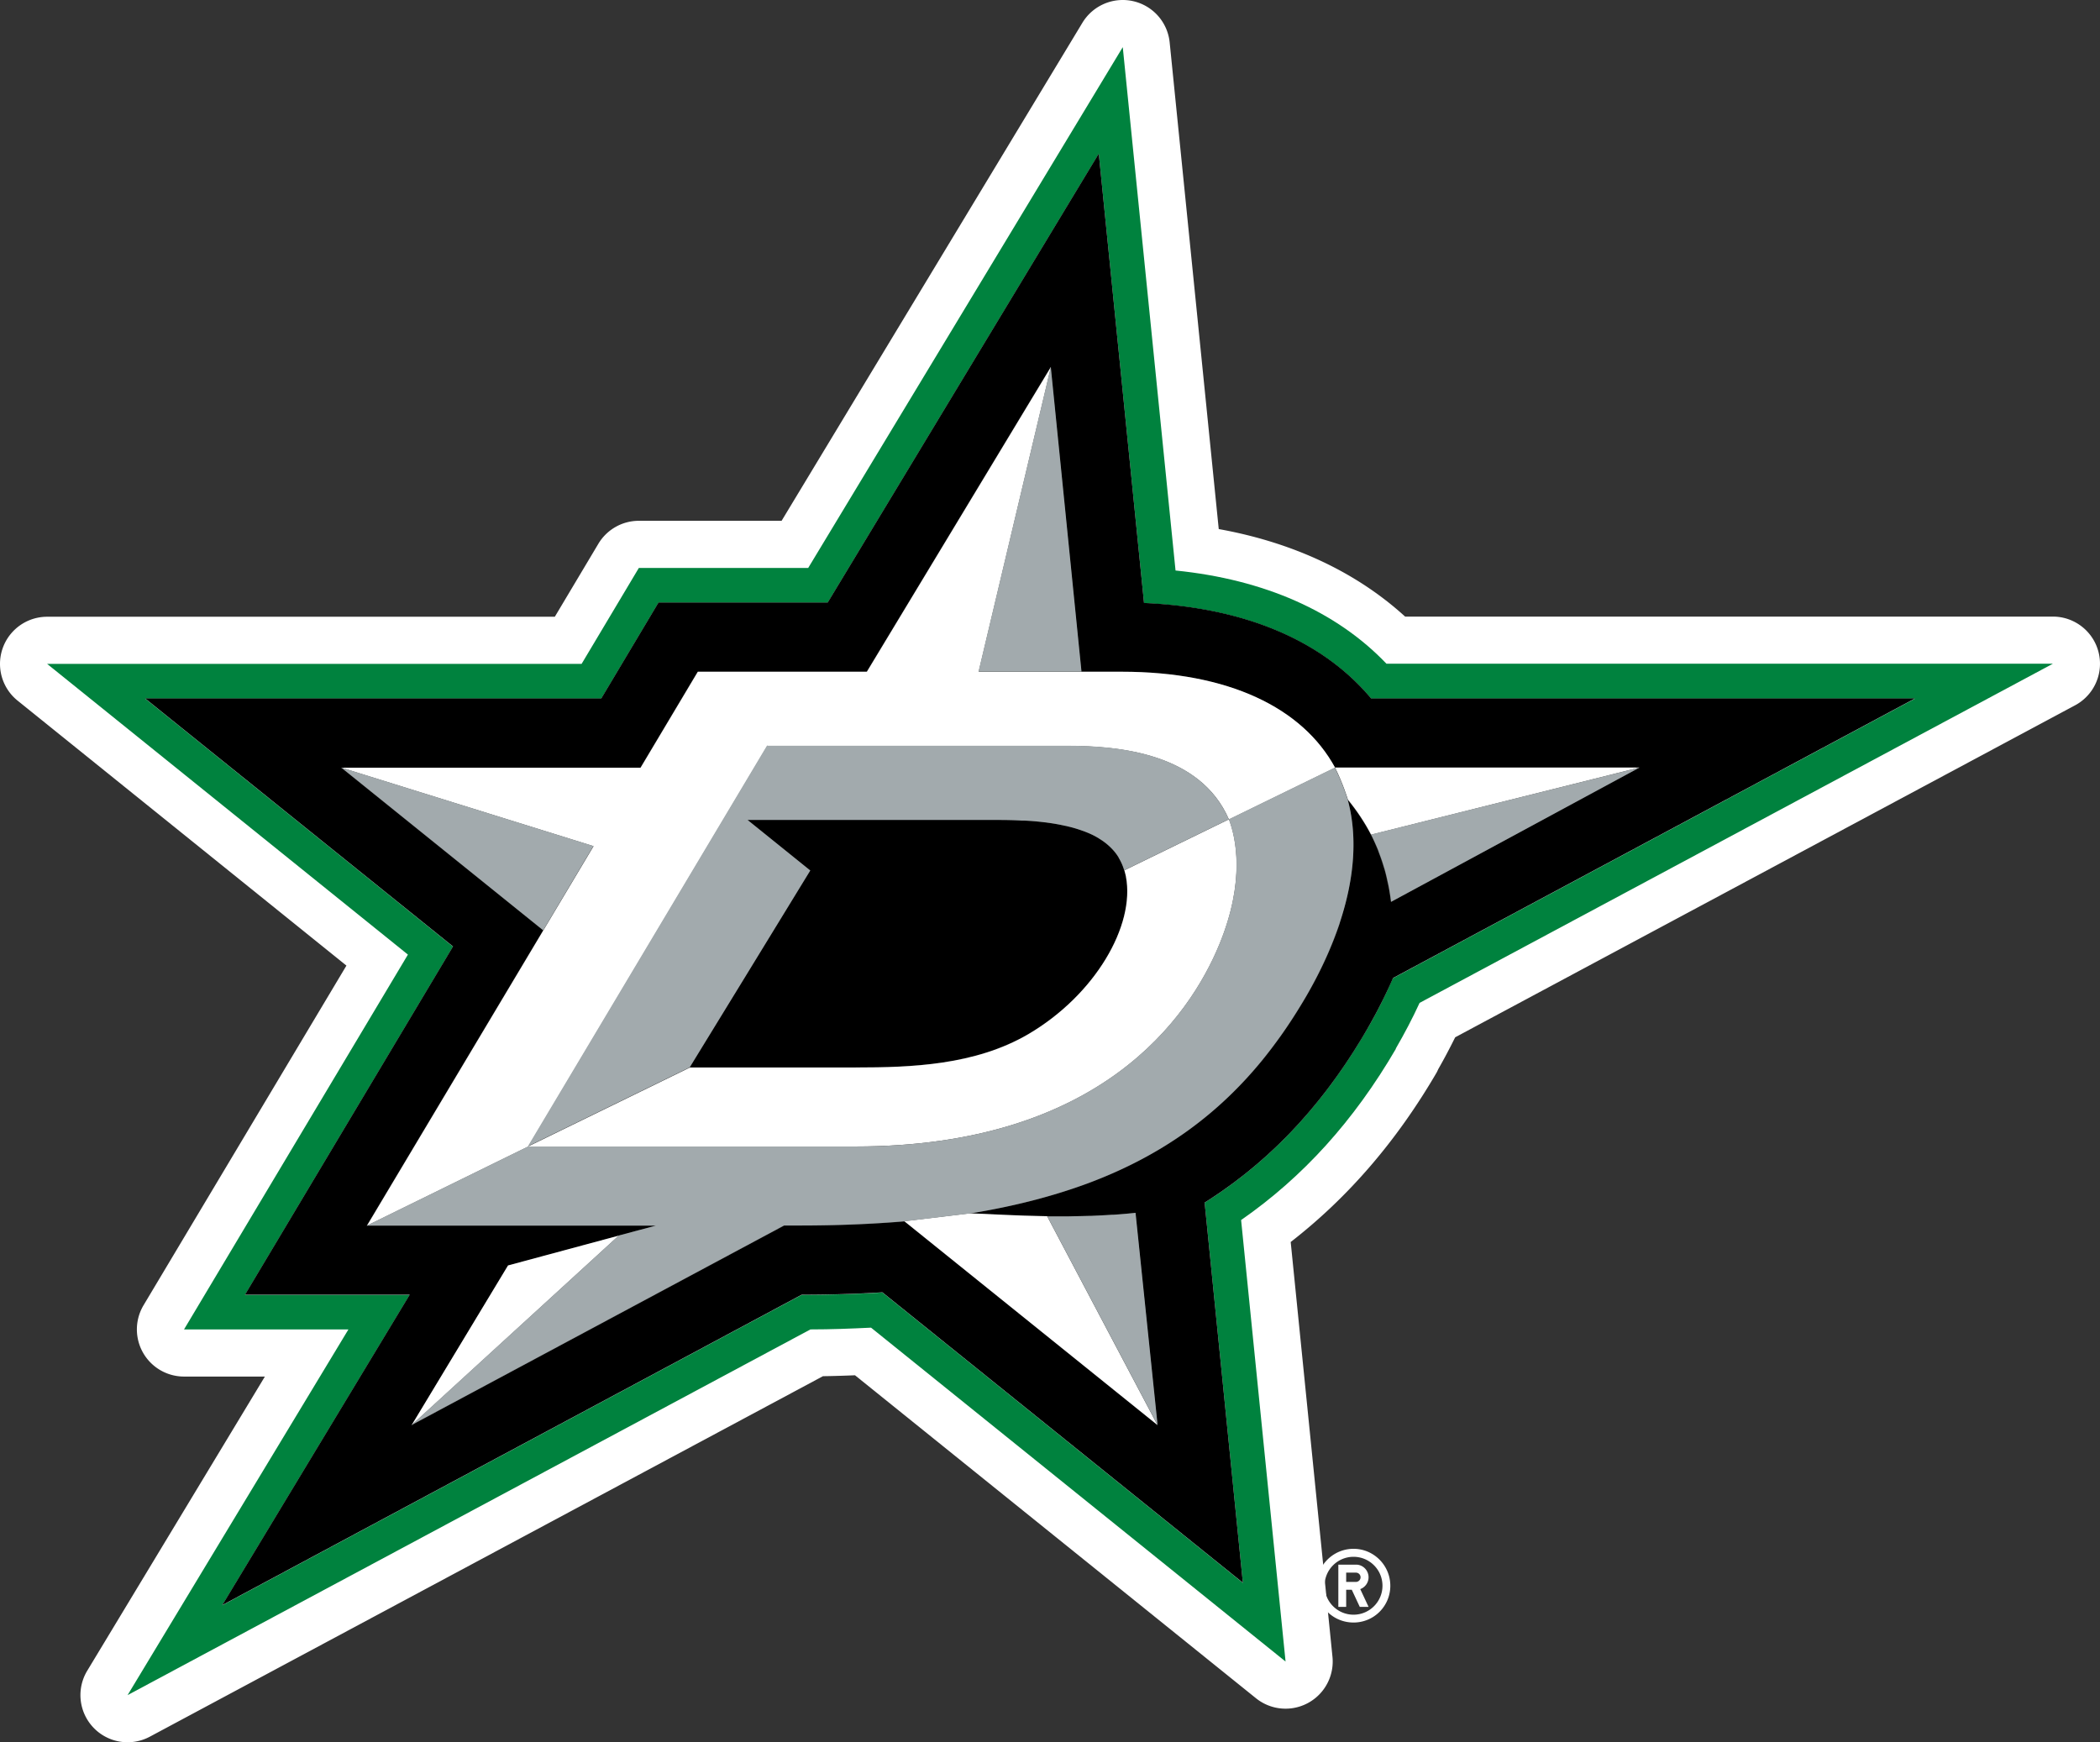 <?xml version="1.0" encoding="UTF-8" standalone="no"?>
<svg
   fill="none"
   viewBox="0 0 815.543 676.676"
   version="1.1"
   id="svg10"
   sodipodi:docname="DAL.svg"
   width="815.543"
   height="676.676"
   inkscape:version="1.4 (86a8ad7, 2024-10-11)"
   xmlns:inkscape="http://www.inkscape.org/namespaces/inkscape"
   xmlns:sodipodi="http://sodipodi.sourceforge.net/DTD/sodipodi-0.dtd"
   xmlns="http://www.w3.org/2000/svg"
   xmlns:svg="http://www.w3.org/2000/svg">
  <rect x="0" y="0" width="815.543" height="676.676" fill="#333333" stroke="none"/>
  <sodipodi:namedview
     id="namedview10"
     pagecolor="#ffffff"
     bordercolor="#000000"
     borderopacity="0.25"
     inkscape:showpageshadow="2"
     inkscape:pageopacity="0.0"
     inkscape:pagecheckerboard="0"
     inkscape:deskcolor="#d1d1d1"
     inkscape:zoom="1.2982039"
     inkscape:cx="432.13552"
     inkscape:cy="402.47916"
     inkscape:window-width="3440"
     inkscape:window-height="1377"
     inkscape:window-x="-8"
     inkscape:window-y="-8"
     inkscape:window-maximized="1"
     inkscape:current-layer="svg10" />
  <path
     id="path19"
     style="fill:#ffffff"
     sodipodi:type="inkscape:offset"
     inkscape:radius="18.309706"
     inkscape:original="M 417.72266 0 L 295.56055 202.27734 L 229.79102 202.27734 L 207.55664 239.54297 L 0 239.54297 L 140.11133 352.44922 L 53.162109 498.02539 L 117.00781 498.02539 L 31.238281 640.0625 L 296.43164 498.02539 C 304.38064 498.02539 312.26775 497.71675 319.96875 497.34375 L 480.94727 627.01953 L 463.68164 455.54688 C 487.71664 438.83988 507.46678 417.04025 523.80078 389.03125 L 523.73828 388.96875 C 527.15428 383.06875 530.25919 377.16708 532.99219 371.20508 L 778.93164 239.48047 L 520.13672 239.48047 C 500.75972 219.17147 472.68775 206.74948 438.21875 203.27148 L 417.72266 0 z M 408.4082 41.425781 L 425.98242 215.94141 C 464.79942 217.61841 495.16883 230.35053 514.17383 253.01953 L 725.39453 253.01953 L 522.61914 361.64258 C 519.63814 368.47458 516.16005 375.42972 512.12305 382.26172 C 495.35505 410.95472 474.86194 432.81489 449.46094 448.83789 L 449.52148 448.83789 L 464.36523 596.46484 L 324.37891 483.67969 C 314.25591 484.30069 303.69763 484.61133 293.01562 484.61133 L 68.005859 605.1582 L 140.79492 484.61133 L 76.824219 484.61133 L 157.62305 349.3457 L 38.070312 253.01953 L 215.19727 253.01953 L 237.42969 215.75586 L 303.13867 215.75586 L 408.4082 41.425781 z "
     d="m 421.742,-17.859 a 18.312,18.312 0 0 0 -19.693,8.395 L 285.229,183.967 h -55.438 a 18.312,18.312 0 0 0 -15.725,8.93 l -16.906,28.336 H 0 a 18.312,18.312 0 0 0 -11.488,32.566 L 116.232,356.721 37.443,488.637 a 18.312,18.312 0 0 0 15.719,27.699 H 84.562 L 15.564,630.598 a 18.312,18.312 0 0 0 24.318,25.605 L 301.285,516.195 c 4.243,-0.06 8.364,-0.192 12.453,-0.357 L 469.461,641.279 a 18.312,18.312 0 0 0 29.703,-16.094 L 482.941,464.074 c 22.375,-17.367 41.184,-39.254 56.676,-65.818 a 18.312,18.312 0 0 0 0.625,-1.307 c 2.332,-4.074 4.507,-8.207 6.58,-12.381 l 240.754,-128.947 a 18.312,18.312 0 0 0 -8.645,-34.451 H 527.377 c -19.156,-17.474 -43.951,-28.872 -72.379,-33.992 L 435.939,-1.836 A 18.312,18.312 0 0 0 421.742,-17.859 Z M 395.693,97.902 407.766,217.775 a 18.312,18.312 0 0 0 17.426,16.459 c 35.236,1.522 59.947,12.652 74.951,30.549 a 18.312,18.312 0 0 0 14.031,6.547 h 138.262 l -138.463,74.172 a 18.312,18.312 0 0 0 -8.135,8.818 c -2.715,6.222 -5.867,12.515 -9.479,18.627 a 18.312,18.312 0 0 0 -0.045,0.076 c -15.533,26.58 -33.819,45.944 -56.623,60.328 a 18.312,18.312 0 0 0 9.77,33.797 h -16.5 l 8.807,87.596 -105.9,-85.322 a 18.312,18.312 0 0 0 -12.609,-4.018 c -9.719,0.596 -19.915,0.896 -30.242,0.896 a 18.312,18.312 0 0 0 -8.646,2.172 l -166.207,89.045 38.307,-63.441 A 18.312,18.312 0 0 0 140.795,466.301 H 109.088 L 173.342,358.734 a 18.312,18.312 0 0 0 -4.23,-23.646 L 89.98,271.33 H 215.197 a 18.312,18.312 0 0 0 15.725,-8.93 l 16.904,-28.334 h 55.312 a 18.312,18.312 0 0 0 15.674,-8.846 z"
     transform="translate(18.306,18.306)" />
  <path
     fill="#00823e"
     d="m 542.044,407.274 c 3.416,-5.9 6.521,-11.8 9.254,-17.762 l 245.939,-131.726 h -258.795 c -19.377,-20.309 -47.449,-32.73 -81.918,-36.208 l -20.495,-203.272 -122.162,202.278 h -65.77 l -22.234,37.264 H 18.306 l 140.111,112.908 -86.948,145.576 h 63.844 l -85.768,142.036 265.192,-142.036 c 7.949,0 15.837,-0.31 23.538,-0.683 l 160.978,129.677 -17.265,-171.474 c 24.035,-16.707 43.784,-38.506 60.118,-66.515 m -74.278,59.807 14.843,147.626 -139.987,-112.784 c -10.123,0.621 -20.681,0.931 -31.363,0.931 l -225.009,120.548 72.788,-120.548 H 95.131 l 80.799,-135.266 -119.553,-96.326 H 233.503 l 22.233,-37.264 h 65.708 l 105.27,-174.33 17.575,174.517 c 38.817,1.677 69.186,14.408 88.191,37.077 h 211.221 l -202.775,108.623 c -2.981,6.832 -6.459,13.787 -10.496,20.619 -16.768,28.693 -37.263,50.554 -62.664,66.577"
     id="path1" />
  <path
     fill="#000000"
     d="m 332.375,414.541 c 21.426,0 46.269,-0.87 66.888,-12.918 26.146,-15.278 41.549,-42.232 37.946,-61.174 a 27.189,27.189 0 0 0 -0.621,-2.422 c -0.496,-1.739 -1.242,-3.354 -2.111,-4.845 0,0 -0.062,-0.124 -0.124,-0.186 a 19.062,19.062 0 0 0 -3.168,-3.913 l -0.248,-0.248 c -1.18,-1.118 -2.609,-2.174 -4.099,-3.105 a 1.925,1.925 0 0 1 -0.435,-0.311 c -1.553,-0.932 -3.229,-1.677 -5.093,-2.422 -0.248,-0.062 -0.434,-0.186 -0.683,-0.248 a 49.13,49.13 0 0 0 -6.024,-1.802 c -0.248,-0.062 -0.559,-0.124 -0.87,-0.186 -2.173,-0.497 -4.471,-0.869 -6.955,-1.242 -0.311,0 -0.684,-0.062 -0.994,-0.124 a 102.207,102.207 0 0 0 -7.95,-0.683 h -0.993 c -2.795,-0.125 -5.714,-0.187 -8.819,-0.249 h -97.693 l 12.173,9.813 12.173,9.813 -25.774,42.107 -21.054,34.407 h 64.466 z"
     id="path2" />
  <path
     fill="#000000"
     d="m 540.926,379.886 202.775,-108.623 h -211.222 c -19.004,-22.669 -49.374,-35.401 -88.19,-37.077 l -17.576,-174.518 -105.269,174.331 h -65.708 l -22.234,37.264 H 56.376 l 119.554,96.326 -80.8,135.266 h 63.969 l -72.788,120.547 225.01,-120.547 c 10.682,0 21.24,-0.31 31.363,-0.931 l 139.986,112.784 -14.843,-147.626 c 25.401,-16.023 45.896,-37.884 62.665,-66.577 3.975,-6.832 7.515,-13.788 10.496,-20.619 m -20.557,-21.551 c -3.044,9.13 -7.329,18.694 -13.105,28.631 -3.167,5.403 -6.459,10.558 -9.999,15.526 -2.235,3.105 -4.471,6.149 -6.893,9.068 -16.707,20.557 -38.071,36.828 -67.634,47.945 -13.539,5.031 -28.755,9.006 -46.02,11.8 6.521,0.187 17.265,0.932 29.935,1.118 h 8.26 a 172.1,172.1 0 0 0 7.95,-0.186 h 0.683 c 2.732,-0.124 5.465,-0.248 8.198,-0.435 h 0.497 c 2.856,-0.186 5.713,-0.434 8.632,-0.745 l 8.571,82.476 -98.251,-79.122 c -12.608,1.055 -26.085,1.614 -40.68,1.614 h -6.024 l -144.706,77.508 37.449,-62.043 57.386,-15.465 h -112.287 l 68.502,-114.709 -78.439,-63.162 h 116.2 l 22.234,-37.263 h 65.645 l 71.484,-118.374 11.925,118.374 h 15.588 c 41.425,0 70.18,13.974 82.849,37.263 h 118.25 l -96.513,52.169 a 71.246,71.246 0 0 0 -1.056,-6.521 l -0.372,-1.677 a 53.751,53.751 0 0 0 -1.118,-4.533 64.464,64.464 0 0 0 -0.559,-1.801 c -0.497,-1.491 -0.994,-3.044 -1.553,-4.472 -0.186,-0.435 -0.31,-0.87 -0.497,-1.366 -0.807,-1.926 -1.614,-3.851 -2.608,-5.714 -2.422,-4.658 -5.403,-9.13 -9.005,-13.601 3.788,13.787 2.857,29.935 -3.106,47.759"
     id="path3" />
  <path
     fill="#ffffff"
     d="m 297.967,289.584 0.249,0.125 h 116.572 c 19.75,0 51.362,2.856 62.478,28.568 l 41.239,-20.122 c -12.67,-23.29 -41.425,-37.263 -82.849,-37.263 h -55.585 l 28.072,-118.374 -71.484,118.374 h -65.646 l -22.234,37.263 h -116.2 l 97.941,30.494 -19.501,32.668 -68.503,114.709 62.665,-30.742 92.91,-155.7 z m -43.286,186.442 -57.386,15.464 -37.45,62.044 80.489,-73.658 z"
     id="path4" />
  <path
     fill="#ffffff"
     d="m 532.481,324.177 104.213,-26.084 h -118.249 c 2.981,5.838 5.03,12.483 5.03,12.483 3.602,4.409 6.583,8.943 9.006,13.601 z m -95.209,16.334 c 3.602,18.88 -11.862,45.834 -37.947,61.174 -20.619,12.048 -45.461,12.918 -66.888,12.918 h -64.465 l -62.852,30.68 h 127.193 c 94.836,0 129.553,-50.119 141.229,-78.439 10.247,-24.905 6.397,-41.611 3.726,-48.629 l -40.617,19.811 c 0.248,0.808 0.435,1.615 0.621,2.423 m -86.017,133.9 98.252,79.123 -42.853,-81.111 c -12.67,-0.186 -23.414,-0.931 -29.935,-1.117 l -25.464,3.043"
     id="path5" />
  <path
     fill="#a2aaad"
     d="m 518.444,298.093 -41.238,20.122 c 2.671,7.018 6.521,23.724 -3.726,48.629 -11.676,28.32 -46.455,78.439 -141.229,78.439 h -127.192 l -62.665,30.743 h 112.287 l -14.408,3.85 -80.489,73.596 144.706,-77.508 h 6.024 c 14.595,0 28.072,-0.559 40.679,-1.615 l 25.464,-3.043 c 17.265,-2.795 32.481,-6.77 46.02,-11.8 29.563,-11.055 50.927,-27.389 67.633,-47.884 a 204.715,204.715 0 0 0 6.894,-9.067 c 3.54,-4.969 6.832,-10.124 9.999,-15.527 5.776,-9.937 10.061,-19.501 13.105,-28.631 5.9,-17.824 6.831,-33.972 3.105,-47.759 0,0 -2.05,-6.645 -5.031,-12.483 m -77.446,172.902 c -2.856,0.311 -5.775,0.559 -8.632,0.745 h -0.497 c -2.795,0.187 -5.528,0.311 -8.198,0.435 h -0.683 c -2.733,0.062 -5.341,0.124 -7.95,0.186 h -8.26 l 42.853,81.11 -8.57,-82.476 z m -60.927,-210.228 h 39.996 l -11.924,-118.311 z m -247.49,37.264 78.439,63.223 19.502,-32.729 z"
     id="path6" />
  <path
     fill="#a2aaad"
     d="m 414.727,289.646 h -116.573 l -0.248,-0.124 -92.911,155.699 62.852,-30.68 21.053,-34.345 25.774,-42.107 -12.172,-9.813 -12.173,-9.813 h 97.692 c 3.105,0 6.024,0.062 8.819,0.249 h 0.994 c 2.795,0.124 5.465,0.372 7.949,0.683 0.311,0 0.684,0.062 0.994,0.124 2.484,0.31 4.782,0.745 6.956,1.242 0.31,0 0.559,0.124 0.869,0.186 a 49.325,49.325 0 0 1 6.025,1.801 c 0.248,0.063 0.434,0.125 0.683,0.249 1.863,0.683 3.54,1.49 5.093,2.422 0.186,0.062 0.31,0.186 0.496,0.31 a 23.656,23.656 0 0 1 4.099,3.106 c 0.125,0.062 0.187,0.186 0.249,0.248 a 18.998,18.998 0 0 1 3.167,3.913 c 0,0.062 0,0.124 0.062,0.186 0.87,1.491 1.615,3.105 2.112,4.844 l 40.617,-19.811 c -11.117,-25.712 -42.729,-28.569 -62.478,-28.569 z m 117.753,34.531 a 94.658,94.658 0 0 1 2.608,5.714 c 0.187,0.435 0.311,0.869 0.497,1.366 0.559,1.491 1.118,2.981 1.553,4.472 0.186,0.621 0.372,1.242 0.559,1.801 0.434,1.49 0.807,3.043 1.118,4.534 l 0.372,1.676 c 0.435,2.112 0.746,4.286 1.056,6.521 l 96.512,-52.168 -104.213,26.022 z"
     id="path7" />
  <path
     fill="#ffffff"
     d="m 539.933,615.888 c 0,-7.888 -6.397,-14.347 -14.284,-14.347 -7.888,0 -14.347,6.397 -14.347,14.347 0,7.949 6.397,14.284 14.347,14.284 a 14.247,14.247 0 0 0 14.284,-14.284 z m -25.526,0 c 0,-6.211 5.031,-11.241 11.242,-11.241 6.21,0 11.241,5.03 11.241,11.241 0,6.21 -5.031,11.241 -11.241,11.241 -6.211,0 -11.242,-5.031 -11.242,-11.241 z"
     id="path8" />
  <path
     fill="#ffffff"
     d="m 531.485,624.086 -3.229,-6.894 c 1.863,-0.683 3.229,-2.484 3.229,-4.596 0,-2.67 -2.173,-4.906 -4.844,-4.906 h -6.894 v 16.396 h 3.044 v -6.646 h 2.173 l 3.106,6.646 z m -4.844,-9.689 h -3.85 v -3.602 h 3.85 a 1.802,1.802 0 0 1 0,3.602 z"
     id="path9" />
  <defs
     id="defs10" />
</svg>
